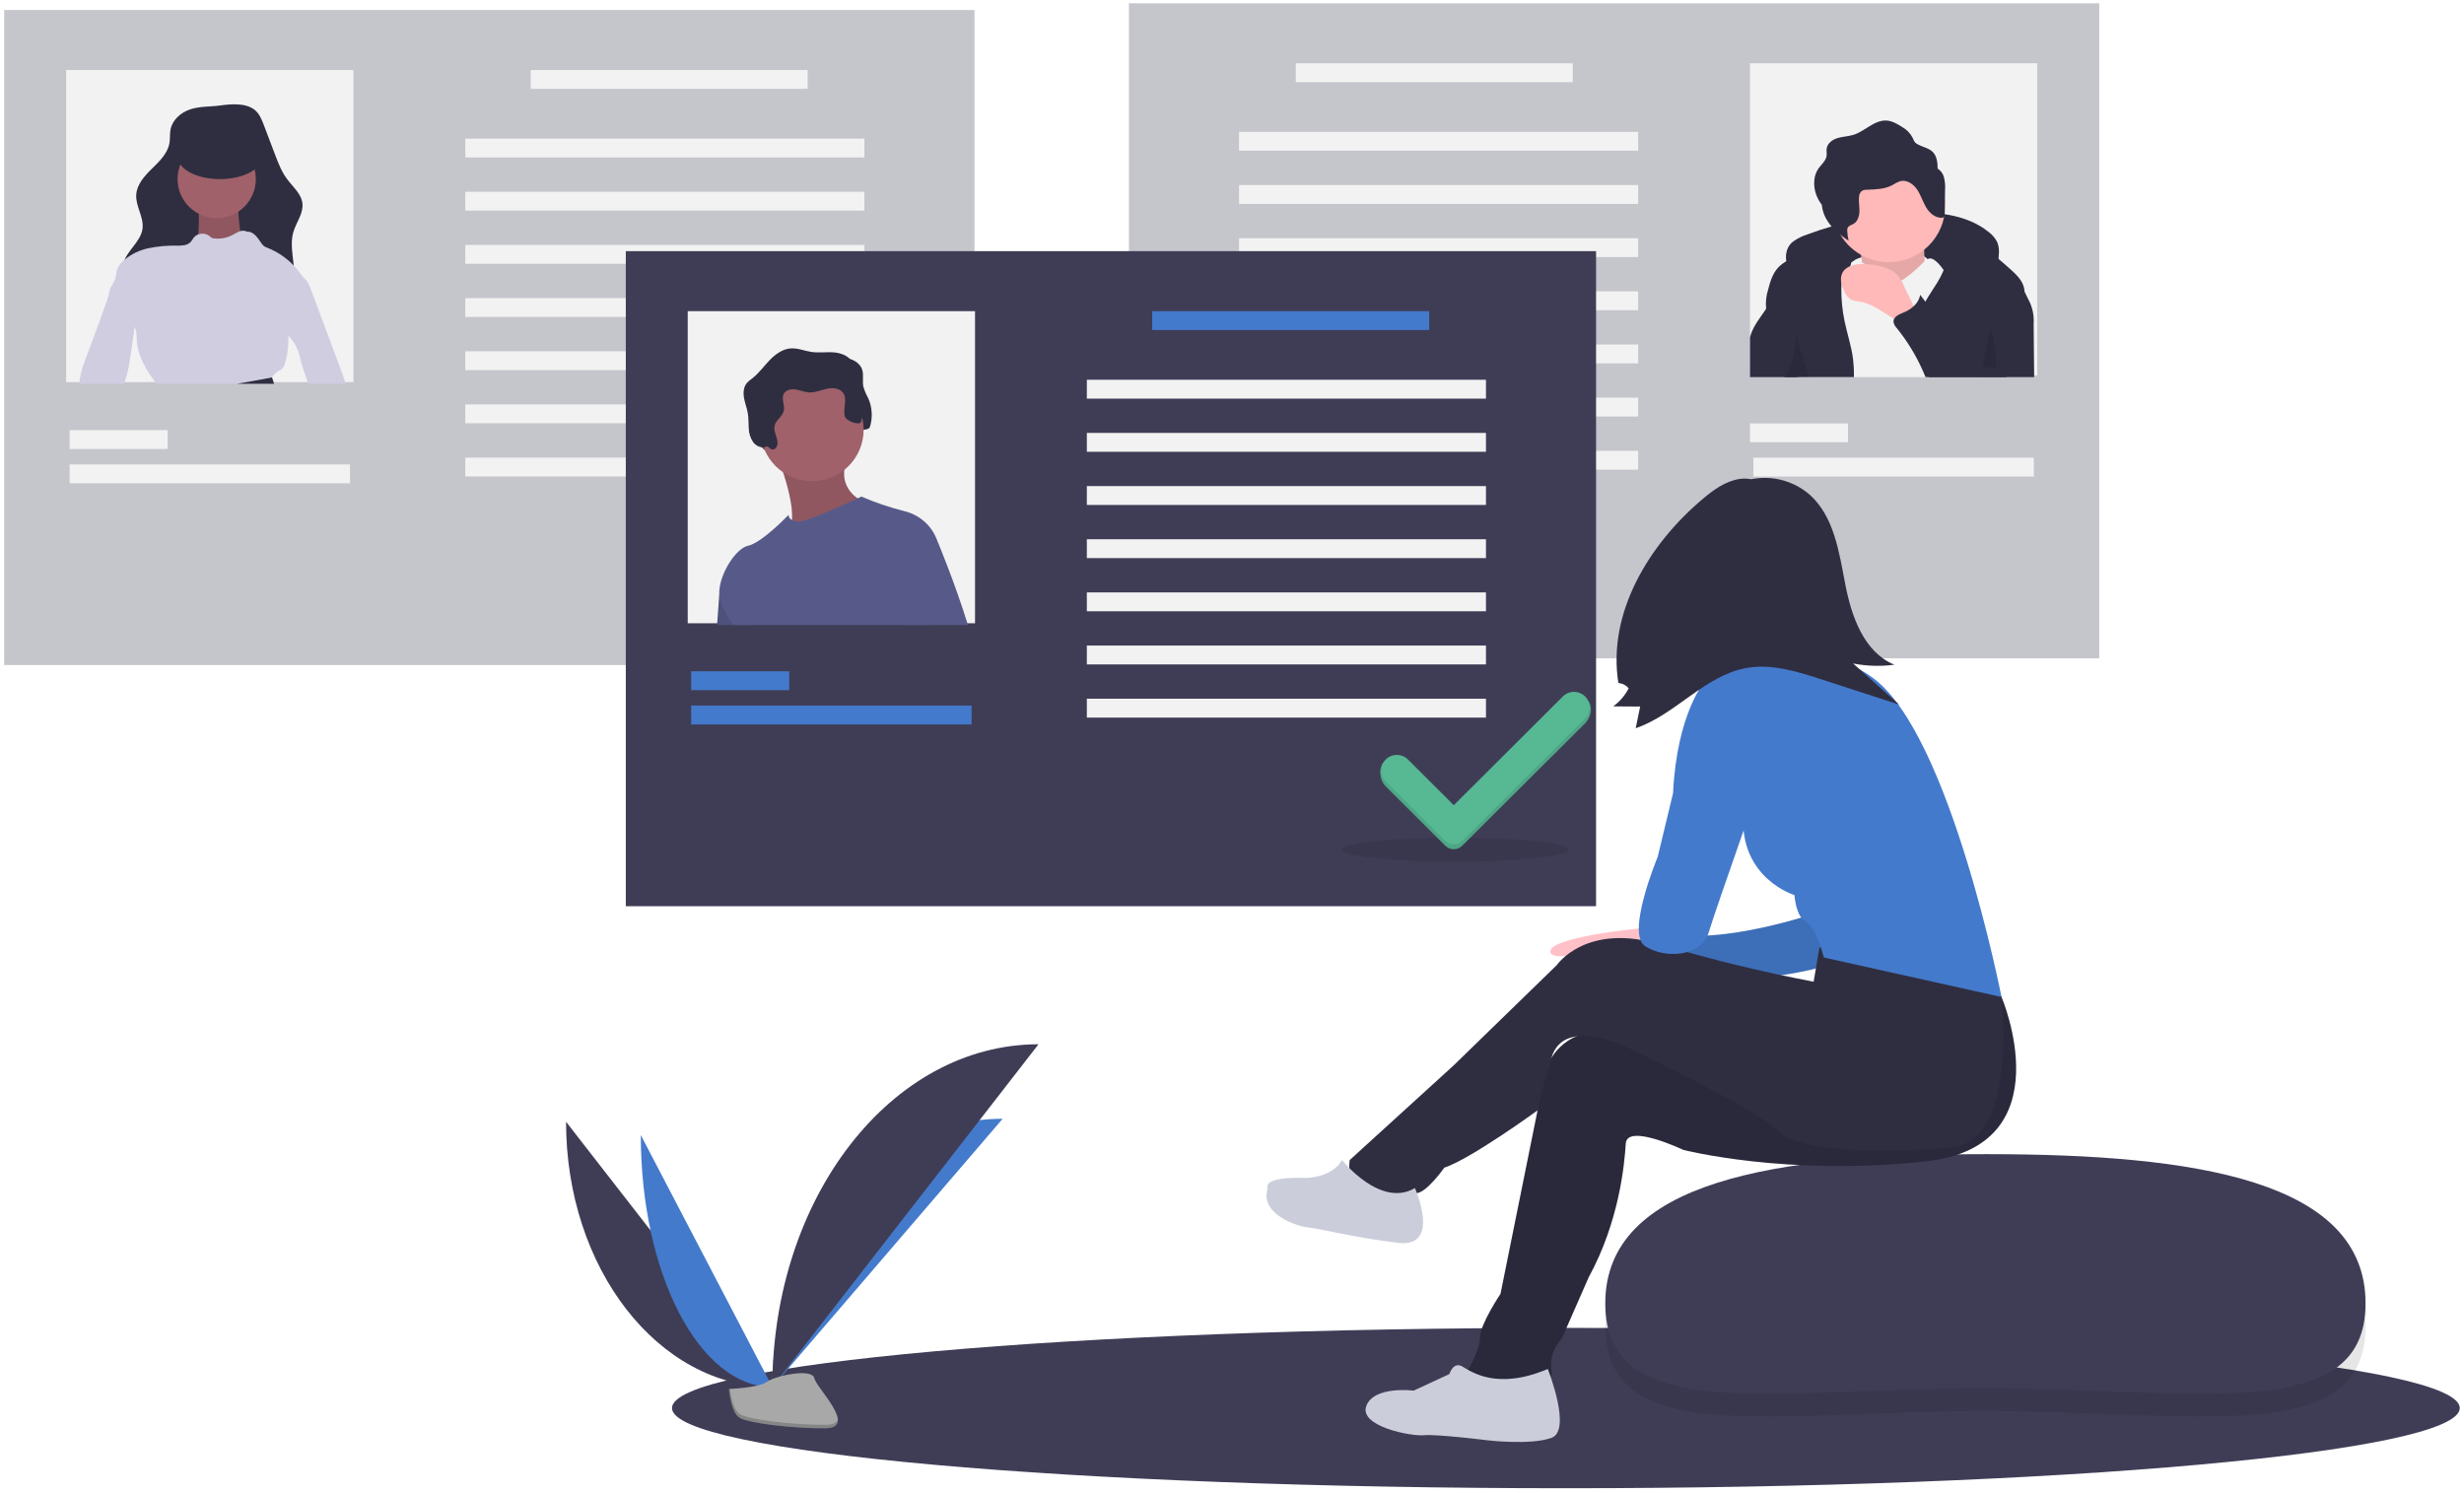 <svg width="292" height="177" viewBox="0 0 292 177" fill="none" xmlns="http://www.w3.org/2000/svg">
<g clip-path="url(#clip0)">
<path d="M185.566 176.387C244.072 176.387 291.5 172.132 291.5 166.885C291.5 161.637 244.072 157.383 185.566 157.383C127.061 157.383 79.633 161.637 79.633 166.885C79.633 172.132 127.061 176.387 185.566 176.387Z" fill="#3F3D56"/>
<path opacity="0.3" d="M133.787 78.025L248.771 78.025V0.387L133.787 0.387V78.025Z" fill="#3F3D56"/>
<path d="M241.431 7.5H207.385V44.49H241.431V7.5Z" fill="#F2F2F2"/>
<path d="M153.563 9.736L186.386 9.736V7.5L153.563 7.5V9.736Z" fill="#F2F2F2"/>
<path d="M207.385 52.416H219.005V50.181H207.385V52.416Z" fill="#F2F2F2"/>
<path d="M207.792 56.481L241.023 56.481V54.245L207.792 54.245V56.481Z" fill="#F2F2F2"/>
<path d="M146.835 17.865L194.133 17.865V15.63L146.835 15.63V17.865Z" fill="#F2F2F2"/>
<path d="M146.835 24.166L194.133 24.166V21.93L146.835 21.93V24.166Z" fill="#F2F2F2"/>
<path d="M146.835 30.466L194.133 30.466V28.231L146.835 28.231V30.466Z" fill="#F2F2F2"/>
<path d="M146.835 36.767L194.133 36.767V34.531L146.835 34.531V36.767Z" fill="#F2F2F2"/>
<path d="M146.835 43.067L194.133 43.067V40.831L146.835 40.831V43.067Z" fill="#F2F2F2"/>
<path d="M146.835 49.368L194.133 49.368V47.132L146.835 47.132V49.368Z" fill="#F2F2F2"/>
<path d="M146.835 55.669L194.133 55.669V53.433L146.835 53.433V55.669Z" fill="#F2F2F2"/>
<path d="M212.498 28.622C213.001 28.264 213.557 27.986 214.146 27.797C217.879 26.413 221.79 25.564 225.762 25.277C229.216 25.033 232.959 25.323 235.657 27.487C236.077 27.794 236.42 28.192 236.661 28.652C237 29.383 236.897 30.231 236.787 31.028C236.763 31.338 236.685 31.64 236.556 31.923C236.193 32.612 235.3 32.853 234.523 32.771C233.747 32.688 233.018 32.361 232.253 32.209C231.779 32.127 231.3 32.078 230.819 32.063L226.016 31.804C223.03 31.643 220.004 31.484 217.075 32.085C216.173 32.247 215.302 32.546 214.492 32.973C213.823 33.347 213.372 33.885 212.751 33.193C211.66 31.978 211.057 29.744 212.498 28.622Z" fill="#2F2E41"/>
<path d="M219.94 30.739C219.94 30.739 226.399 27.852 228.849 31.183C231.3 34.514 227.513 33.182 227.513 33.182L223.281 34.514L218.603 33.626L219.94 30.739Z" fill="#F2F2F2"/>
<path d="M220.274 28.629C220.274 28.629 221.165 32.848 220.496 33.959C219.828 35.069 224.283 36.623 224.283 36.623L228.515 34.847C228.515 34.847 227.401 27.963 228.515 26.631L220.274 28.629Z" fill="#FFB9B9"/>
<path opacity="0.1" d="M220.274 28.629C220.274 28.629 221.165 32.848 220.496 33.959C219.828 35.069 224.283 36.623 224.283 36.623L228.515 34.847C228.515 34.847 227.401 27.963 228.515 26.631L220.274 28.629Z" fill="black"/>
<path d="M230.52 24.411C230.518 26.177 229.814 27.87 228.561 29.119C227.308 30.368 225.609 31.071 223.837 31.072C223.439 31.073 223.042 31.037 222.65 30.966C221.4 30.741 220.239 30.165 219.306 29.305C218.372 28.446 217.703 27.339 217.378 26.114C217.053 24.89 217.085 23.598 217.47 22.391C217.856 21.183 218.578 20.111 219.553 19.299C220.529 18.486 221.716 17.968 222.976 17.805C224.236 17.641 225.517 17.84 226.668 18.376C227.819 18.913 228.793 19.765 229.475 20.834C230.157 21.903 230.52 23.144 230.52 24.411Z" fill="#FFB9B9"/>
<path d="M234.555 44.693H213.244L213.727 42.602L215.819 33.515L218.237 31.887L218.239 31.885L219.374 31.119L219.939 30.739C219.939 30.739 220.273 30.891 220.659 31.098C220.771 31.161 220.885 31.226 220.999 31.296C221.001 31.294 221.001 31.296 221.001 31.296C221.186 31.403 221.362 31.524 221.527 31.659C221.558 31.688 221.584 31.712 221.611 31.739C222.035 32.161 223.272 34.405 225.319 33.257C225.423 33.2 225.523 33.138 225.619 33.07C226.152 32.702 226.661 32.299 227.142 31.865C227.572 31.472 227.851 31.169 228.08 30.96C228.182 30.858 228.299 30.772 228.426 30.704C228.522 30.654 228.629 30.628 228.738 30.629C229.407 30.629 230.298 31.96 230.298 31.96L230.324 32.037L230.326 32.044L233.138 40.458L234.555 44.693Z" fill="#F2F2F2"/>
<path d="M213.244 44.693H219.702C219.717 43.949 219.678 43.205 219.586 42.466C219.388 40.98 218.903 39.549 218.597 38.082C218.328 36.796 218.198 35.485 218.208 34.171C218.21 33.99 218.214 33.808 218.23 33.625C218.246 33.206 218.368 32.798 218.583 32.438C218.736 32.204 218.946 32.005 219.109 31.781C219.166 31.708 219.216 31.63 219.258 31.548V31.546C219.278 31.505 219.297 31.464 219.313 31.422C219.349 31.324 219.37 31.222 219.374 31.119C219.411 30.448 218.801 29.802 218.143 29.525C217.219 29.179 216.207 29.139 215.258 29.41C214.317 29.681 213.408 30.051 212.547 30.515C212.255 30.657 211.966 30.804 211.686 30.966C211.353 31.155 211.046 31.387 210.775 31.657C210.082 32.371 209.778 33.365 209.533 34.326C209.3 35.061 209.22 35.835 209.299 36.602C209.301 36.627 209.307 36.653 209.311 36.677C209.554 37.944 210.589 38.895 211.142 40.061C211.782 41.415 211.739 42.992 211.484 44.468C211.472 44.543 211.458 44.618 211.444 44.693H213.244V44.693Z" fill="#2F2E41"/>
<path d="M239.535 36.562C238.724 39.219 238.136 41.939 237.776 44.693H228.569C228.328 44.039 228.088 43.384 227.849 42.728C227.658 42.233 227.494 41.728 227.358 41.216C227.212 40.62 227.143 40.008 227.152 39.395C227.152 39.248 227.158 39.1 227.17 38.954C227.171 38.953 227.172 38.951 227.172 38.95C227.172 38.948 227.171 38.947 227.17 38.946C227.226 38.172 227.406 37.413 227.702 36.696C227.838 36.37 227.995 36.053 228.171 35.747C228.599 34.974 229.117 34.247 229.578 33.491C229.865 33.029 230.115 32.545 230.326 32.044C230.326 32.042 230.326 32.041 230.327 32.04C230.327 32.039 230.327 32.038 230.328 32.038C230.603 31.398 230.747 30.711 230.75 30.015C230.736 29.119 229.215 27.556 230.868 27.706C233.125 27.91 235.064 29.204 236.832 30.68C237.303 31.074 237.763 31.483 238.214 31.885C238.911 32.511 239.647 33.194 239.857 34.106C239.891 34.252 239.911 34.4 239.916 34.55C239.904 35.237 239.775 35.917 239.535 36.562Z" fill="#2F2E41"/>
<path d="M225.735 34.111C225.503 33.486 225.148 32.915 224.69 32.43C224.228 32.041 223.681 31.765 223.093 31.624C222.331 31.407 221.543 31.294 220.751 31.289C219.808 31.283 218.714 31.536 218.313 32.387C217.995 33.063 218.242 33.864 218.562 34.539C218.699 34.889 218.927 35.196 219.222 35.428C219.629 35.702 220.155 35.693 220.637 35.785C221.385 35.974 222.093 36.294 222.729 36.73L224.381 37.726L227.219 39.436C227.144 39.391 227.171 37.451 227.084 37.133C226.803 36.108 226.171 35.081 225.735 34.111Z" fill="#FFB9B9"/>
<path d="M230.352 20.939C230.233 20.541 229.971 20.2 229.616 19.982C229.634 19.555 229.582 19.128 229.461 18.718C229.056 17.526 228.097 17.594 227.193 17.067C226.8 16.838 226.825 16.636 226.62 16.26C226.353 15.768 225.952 15.36 225.463 15.083C224.883 14.714 224.27 14.335 223.584 14.288C222.141 14.19 221.035 15.543 219.656 15.977C219.048 16.169 218.395 16.176 217.784 16.357C217.173 16.538 216.564 16.97 216.473 17.599C216.431 17.889 216.505 18.187 216.462 18.477C216.377 19.054 215.87 19.458 215.53 19.933C214.778 20.982 214.864 22.465 215.465 23.606C215.592 23.842 215.737 24.068 215.899 24.282C215.949 24.822 216.104 25.346 216.356 25.827C216.957 26.968 217.991 27.821 219.072 28.53C218.983 28.152 218.93 27.766 218.912 27.377C218.896 27.248 218.913 27.117 218.961 26.995C219.081 26.745 219.399 26.678 219.641 26.541C220.143 26.256 220.34 25.627 220.355 25.051C220.369 24.476 220.247 23.899 220.307 23.327C220.31 23.195 220.34 23.066 220.396 22.946C220.451 22.827 220.531 22.72 220.631 22.634C220.816 22.528 221.028 22.478 221.241 22.489C222.27 22.447 223.345 22.428 224.252 21.943C224.545 21.749 224.859 21.591 225.189 21.471C225.96 21.27 226.748 21.809 227.193 22.468C227.637 23.128 227.859 23.912 228.269 24.594C228.679 25.275 229.387 25.882 230.18 25.802C230.224 25.802 230.269 25.792 230.309 25.774C230.35 25.756 230.387 25.73 230.417 25.697C230.451 25.635 230.466 25.565 230.46 25.496L230.504 22.475C230.541 21.958 230.49 21.439 230.352 20.939Z" fill="#2F2E41"/>
<path d="M212.728 41.114C212.873 42.303 212.96 43.496 212.991 44.693H207.385V39.996C207.413 39.882 207.444 39.771 207.48 39.659C207.831 38.582 208.567 37.679 209.205 36.742C209.236 36.696 209.268 36.649 209.299 36.602C209.57 36.207 209.804 35.787 209.996 35.348C210.088 35.133 210.235 34.09 210.39 34.001C211.054 33.617 211.594 35.259 211.686 35.625C212.012 36.927 212.296 38.242 212.51 39.569C212.593 40.084 212.666 40.599 212.728 41.114Z" fill="#2F2E41"/>
<path d="M241.06 44.693H228.19C228.08 44.435 227.972 44.177 227.857 43.921C227.055 42.111 226.017 40.415 224.771 38.875C224.565 38.671 224.431 38.406 224.39 38.12C224.385 38.002 224.414 37.884 224.473 37.781C224.669 37.417 225.187 37.204 225.607 37.031C226.041 36.857 226.44 36.606 226.785 36.291C227.09 36.017 227.324 35.674 227.466 35.289C227.504 35.177 227.532 35.061 227.552 34.944C227.611 35.021 227.672 35.1 227.731 35.178C227.876 35.369 228.023 35.558 228.171 35.747C229.598 37.574 231.166 39.374 233.138 40.458C233.653 40.744 234.197 40.975 234.761 41.147C234.814 41.17 234.873 41.183 234.932 41.183C234.991 41.183 235.049 41.17 235.103 41.147C235.186 41.079 235.24 40.981 235.252 40.874C235.427 40.143 235.488 39.389 235.617 38.647C235.853 37.297 236.306 35.995 236.96 34.789C237.325 34.113 238.512 31.639 239.264 33.198C239.48 33.647 239.698 34.098 239.916 34.55C240.053 34.836 240.192 35.121 240.33 35.407C240.842 36.316 241.075 37.355 241.001 38.395C241.021 40.496 241.041 42.596 241.06 44.693Z" fill="#2F2E41"/>
<path opacity="0.1" d="M213.244 44.693H214.359L213.727 42.602L212.816 39.588C212.826 40.098 212.797 40.608 212.728 41.114C212.59 42.16 212.291 43.177 211.839 44.13C211.751 44.315 211.658 44.502 211.582 44.693H213.244Z" fill="black"/>
<path opacity="0.1" d="M235.959 38.266C235.802 38.687 235.945 39.153 236.066 39.585C236.417 40.84 236.58 42.14 236.552 43.442C236.557 43.465 236.556 43.489 236.55 43.511C236.543 43.533 236.531 43.554 236.515 43.571C236.499 43.587 236.478 43.6 236.456 43.607C236.434 43.614 236.41 43.615 236.387 43.61C235.873 43.642 235.284 43.645 234.936 43.267L235.959 38.266Z" fill="black"/>
<path opacity="0.3" d="M115.483 1.186H0.5V78.824H115.483V1.186Z" fill="#3F3D56"/>
<path d="M41.886 8.299H7.839V45.289H41.886V8.299Z" fill="#F2F2F2"/>
<path d="M95.708 8.299H62.885V10.535H95.708V8.299Z" fill="#F2F2F2"/>
<path d="M19.868 50.98H8.247V53.216H19.868V50.98Z" fill="#F2F2F2"/>
<path d="M41.478 55.044H8.247V57.28H41.478V55.044Z" fill="#F2F2F2"/>
<path d="M102.436 16.429H55.138V18.664H102.436V16.429Z" fill="#F2F2F2"/>
<path d="M102.436 22.73H55.138V24.965H102.436V22.73Z" fill="#F2F2F2"/>
<path d="M102.436 29.03H55.138V31.265H102.436V29.03Z" fill="#F2F2F2"/>
<path d="M102.436 35.33H55.138V37.566H102.436V35.33Z" fill="#F2F2F2"/>
<path d="M102.436 41.63H55.138V43.866H102.436V41.63Z" fill="#F2F2F2"/>
<path d="M102.436 47.931H55.138V50.167H102.436V47.931Z" fill="#F2F2F2"/>
<path d="M102.436 54.232H55.138V56.468H102.436V54.232Z" fill="#F2F2F2"/>
<path d="M40.96 45.492H36.534C36.194 44.58 35.892 43.656 35.627 42.72C35.453 41.62 34.95 40.598 34.184 39.787C33.95 39.527 33.742 39.246 33.562 38.946C33.182 38.208 33.045 37.37 33.17 36.55C33.196 36.322 33.234 36.095 33.285 35.871C33.478 35.003 33.803 34.17 34.074 33.324C34.131 33.153 34.236 33 34.375 32.885C34.515 32.77 34.685 32.696 34.865 32.672C35.156 32.623 35.456 32.658 35.729 32.772C35.789 32.796 35.847 32.826 35.902 32.861C36.386 33.151 36.636 33.745 36.838 34.288C37.762 36.759 38.684 39.23 39.607 41.702C39.786 42.181 39.965 42.663 40.145 43.145C40.41 43.852 40.673 44.559 40.897 45.281C40.92 45.352 40.94 45.421 40.96 45.492Z" fill="#D0CDE1"/>
<path d="M22.535 12.963C21.434 13.334 20.437 14.2 20.212 15.336C20.107 15.863 20.172 16.41 20.084 16.94C19.88 18.168 18.913 19.106 18.021 19.977C17.129 20.848 16.208 21.861 16.143 23.104C16.071 24.465 17.062 25.741 16.89 27.093C16.691 28.664 15.027 29.682 14.615 31.212C14.34 32.233 14.677 33.334 15.231 34.235C16.287 35.954 18.091 37.121 20.013 37.746C21.934 38.371 23.981 38.503 26.002 38.524C28.463 38.55 31.135 38.339 32.985 36.72C34.041 35.787 34.704 34.49 34.842 33.089C35.017 31.214 34.232 29.276 34.774 27.471C35.115 26.335 35.969 25.297 35.842 24.119C35.717 22.966 34.707 22.149 34.015 21.218C33.368 20.349 32.975 19.322 32.591 18.31L31.275 14.847C31.016 14.166 30.732 13.45 30.155 13.003C29.076 12.167 27.34 12.331 26.078 12.503C24.907 12.664 23.661 12.584 22.535 12.963Z" fill="#2F2E41"/>
<path d="M23.553 24.377C23.553 24.377 23.681 28.23 23.295 28.615C22.909 29 24.841 31.569 24.841 31.569L28.319 31.44L30.122 30.027L28.576 27.973C28.576 27.973 27.932 24.634 28.448 23.863C28.963 23.093 23.553 24.377 23.553 24.377Z" fill="#A0616A"/>
<path opacity="0.1" d="M23.553 24.377C23.553 24.377 23.681 28.23 23.295 28.615C22.909 29 24.841 31.569 24.841 31.569L28.319 31.44L30.122 30.027L28.576 27.973C28.576 27.973 27.932 24.634 28.448 23.863C28.963 23.093 23.553 24.377 23.553 24.377Z" fill="black"/>
<path d="M25.678 25.854C28.239 25.854 30.316 23.784 30.316 21.23C30.316 18.677 28.239 16.607 25.678 16.607C23.117 16.607 21.041 18.677 21.041 21.23C21.041 23.784 23.117 25.854 25.678 25.854Z" fill="#A0616A"/>
<path d="M28.055 45.492H31.814C31.955 45.238 32.088 44.974 32.24 44.734V44.732C32.408 44.442 32.643 44.197 32.925 44.017C33.105 43.935 33.276 43.833 33.433 43.714C33.584 43.551 33.691 43.352 33.743 43.137C34.002 42.33 34.145 41.492 34.167 40.645C34.173 40.361 34.167 40.072 34.183 39.787C34.191 39.565 34.22 39.344 34.269 39.127C34.398 38.685 34.585 38.263 34.826 37.871C35.335 36.946 35.846 36.021 36.359 35.097C36.451 34.836 36.486 34.559 36.463 34.284C36.452 33.912 36.337 33.551 36.132 33.241C36.061 33.113 35.984 32.985 35.902 32.861C35.587 32.361 35.221 31.895 34.809 31.471C33.935 30.557 32.874 29.841 31.698 29.371C31.551 29.322 31.41 29.253 31.28 29.168C31.127 29.039 30.997 28.884 30.897 28.711C30.489 28.099 29.992 27.41 29.256 27.449C29.136 27.389 29.006 27.353 28.872 27.344C28.738 27.335 28.604 27.353 28.477 27.396C28.438 27.406 28.4 27.418 28.363 27.432C28.082 27.556 27.808 27.698 27.545 27.857C26.868 28.208 26.101 28.346 25.343 28.256C25.255 28.249 25.168 28.227 25.087 28.191C25.001 28.136 24.921 28.072 24.85 27.999C24.664 27.848 24.441 27.748 24.203 27.71C23.966 27.672 23.723 27.698 23.498 27.784C23.288 27.859 23.102 27.989 22.96 28.162C22.826 28.331 22.732 28.534 22.583 28.692C22.198 29.103 21.562 29.119 20.999 29.117C19.83 29.085 18.662 29.192 17.519 29.436C16.515 29.658 15.577 30.111 14.779 30.757L14.777 30.759C14.667 30.853 14.565 30.948 14.463 31.05C14.231 31.268 14.046 31.531 13.921 31.822C13.766 32.221 13.786 32.67 13.645 33.074C13.491 33.528 13.146 33.898 13.007 34.353C12.901 34.698 12.916 35.08 12.74 35.393C12.748 35.399 12.755 35.406 12.763 35.412C13.505 36.062 14.139 36.916 14.883 37.56C15.315 37.888 15.68 38.295 15.959 38.759C16.013 38.863 16.057 38.972 16.092 39.084C16.176 39.473 16.212 39.87 16.202 40.267C16.296 42.167 17.329 43.891 18.485 45.403C18.508 45.433 18.53 45.464 18.555 45.492L28.055 45.492Z" fill="#D0CDE1"/>
<path d="M15.959 38.759C15.784 39.972 15.607 41.185 15.429 42.397C15.348 43.046 15.227 43.69 15.066 44.324C14.96 44.716 14.824 45.1 14.728 45.492H9.419C9.422 45.273 9.439 45.053 9.47 44.836C9.607 44.055 9.829 43.291 10.133 42.558C10.751 40.895 11.367 39.231 11.984 37.566C12.247 36.857 12.473 36.115 12.763 35.412C12.814 35.282 12.869 35.151 12.928 35.026C13.236 34.351 14.09 34.627 14.722 34.729C14.895 34.75 15.065 34.798 15.223 34.871C15.415 34.977 15.578 35.129 15.694 35.314C16.294 36.198 16.163 37.367 16.008 38.424C15.992 38.535 15.976 38.647 15.959 38.759Z" fill="#D0CDE1"/>
<path d="M32.241 44.734C32.249 44.763 32.337 45.066 32.481 45.493H28.055C30.249 45.117 32.241 44.732 32.241 44.732V44.734Z" fill="#2F2E41"/>
<path d="M26.065 21.23C28.839 21.23 31.089 20.023 31.089 18.534C31.089 17.044 28.839 15.837 26.065 15.837C23.29 15.837 21.041 17.044 21.041 18.534C21.041 20.023 23.29 21.23 26.065 21.23Z" fill="#2F2E41"/>
<path d="M189.144 29.767H74.161V107.405H189.144V29.767Z" fill="#3F3D56"/>
<path opacity="0.1" d="M172.426 102.121C179.857 102.121 185.882 101.484 185.882 100.698C185.882 99.912 179.857 99.275 172.426 99.275C164.995 99.275 158.971 99.912 158.971 100.698C158.971 101.484 164.995 102.121 172.426 102.121Z" fill="black"/>
<path d="M115.546 36.88H81.5V73.87H115.546V36.88Z" fill="#F2F2F2"/>
<path d="M92.463 53.864C92.574 53.897 92.693 53.892 92.799 53.847C92.906 53.803 92.995 53.724 93.049 53.622C93.52 52.883 92.653 51.929 92.841 51.073C92.991 50.388 93.773 49.981 93.932 49.297C94.088 48.633 93.609 47.884 93.933 47.283C94.186 46.813 94.819 46.689 95.348 46.771C95.878 46.854 96.38 47.086 96.915 47.118C97.628 47.161 98.308 46.849 99.005 46.694C99.702 46.539 100.552 46.599 100.962 47.182C101.488 47.931 100.954 48.973 101.138 49.868C101.283 50.58 101.88 51.169 101.893 51.894C101.898 52.152 101.218 51.945 101.254 52.2C101.29 52.456 100.968 52.231 101.225 52.2C101.33 52.175 101.424 52.116 101.494 52.034C101.563 51.952 101.605 51.849 101.612 51.742C101.643 51.529 102.044 51.458 102.039 51.243C102.028 50.739 102.942 51.079 103.092 50.598C103.438 49.477 103.367 48.269 102.892 47.196C102.648 46.757 102.452 46.293 102.31 45.812C102.175 45.144 102.387 44.428 102.165 43.783C101.867 42.915 100.88 42.472 99.964 42.382C99.048 42.292 98.117 42.453 97.206 42.321C96.389 42.202 95.599 41.849 94.776 41.901C93.788 41.962 92.929 42.596 92.244 43.309C91.56 44.021 90.979 44.84 90.201 45.45C89.963 45.614 89.743 45.802 89.546 46.013C89.15 46.494 89.11 47.179 89.22 47.792C89.33 48.405 89.57 48.989 89.671 49.603C89.766 50.18 89.737 50.77 89.778 51.353C89.787 51.942 89.966 52.516 90.293 53.006C90.434 53.197 90.617 53.353 90.828 53.463C91.039 53.573 91.272 53.633 91.51 53.64C91.675 53.644 91.814 53.496 91.98 53.534C92.188 53.583 92.279 53.779 92.463 53.864Z" fill="#2F2E41"/>
<path d="M84.976 74.074C85.125 72.039 85.237 70.519 85.237 70.519L86.199 67.991L89.288 74.074L84.976 74.074Z" fill="#575A89"/>
<path opacity="0.1" d="M84.976 74.074C85.125 72.039 85.237 70.519 85.237 70.519L86.199 67.991L89.288 74.074L84.976 74.074Z" fill="black"/>
<path d="M92.133 54.071C92.133 54.071 95.014 61.379 93.355 62.771C91.697 64.163 102.606 60.422 102.606 60.422L102.345 59.465C102.345 59.465 98.766 58.073 100.512 54.071C102.257 50.069 92.133 54.071 92.133 54.071Z" fill="#A0616A"/>
<path opacity="0.1" d="M92.133 54.071C92.133 54.071 95.014 61.379 93.355 62.771C91.697 64.163 102.606 60.422 102.606 60.422L102.345 59.465C102.345 59.465 98.766 58.073 100.512 54.071C102.257 50.069 92.133 54.071 92.133 54.071Z" fill="black"/>
<path d="M96.235 57.029C99.609 57.029 102.344 54.302 102.344 50.938C102.344 47.575 99.609 44.848 96.235 44.848C92.861 44.848 90.126 47.575 90.126 50.938C90.126 54.302 92.861 57.029 96.235 57.029Z" fill="#A0616A"/>
<path d="M111.071 64.076C111.071 64.076 111.047 64.559 111.004 65.405C110.916 67.126 110.759 70.352 110.602 74.073H86.921C86.302 73.247 85.795 72.343 85.414 71.384C85.311 71.106 85.251 70.814 85.237 70.519C85.106 68.212 87.18 64.992 88.643 64.686C90.301 64.336 93.442 61.031 93.442 61.031C93.452 61.157 93.494 61.278 93.564 61.383C93.634 61.489 93.73 61.574 93.842 61.633V61.635C94.095 61.765 94.379 61.827 94.664 61.814C95.687 61.814 100.188 59.743 101.634 59.066C101.917 58.934 102.082 58.855 102.082 58.855C103.749 59.572 105.472 60.154 107.232 60.596C108.111 60.815 108.921 61.247 109.591 61.854C110.261 62.461 110.77 63.225 111.071 64.076Z" fill="#575A89"/>
<path d="M91.416 53.254C91.526 53.288 91.645 53.282 91.752 53.238C91.859 53.194 91.947 53.114 92.002 53.013C92.473 52.273 91.606 51.32 91.793 50.464C91.944 49.778 92.725 49.371 92.885 48.688C93.04 48.024 92.562 47.275 92.885 46.674C93.139 46.203 93.771 46.079 94.301 46.162C94.831 46.244 95.333 46.476 95.868 46.509C96.581 46.552 97.26 46.239 97.957 46.084C98.654 45.929 99.504 45.99 99.915 46.573C100.441 47.321 99.907 48.364 100.09 49.259C100.236 49.97 101.894 50.47 102.045 49.989C102.391 48.867 102.32 47.66 101.845 46.587C101.6 46.148 101.405 45.684 101.262 45.203C101.128 44.535 101.339 43.818 101.118 43.174C100.82 42.306 99.833 41.863 98.916 41.773C98 41.683 97.069 41.844 96.158 41.711C95.342 41.593 94.552 41.24 93.729 41.291C92.741 41.352 91.882 41.987 91.197 42.699C90.512 43.412 89.931 44.231 89.154 44.841C88.916 45.005 88.696 45.193 88.499 45.403C88.103 45.885 88.062 46.57 88.173 47.183C88.283 47.795 88.523 48.38 88.624 48.994C88.719 49.571 88.69 50.161 88.731 50.744C88.74 51.333 88.919 51.906 89.246 52.396C89.387 52.587 89.57 52.744 89.781 52.854C89.992 52.964 90.225 53.024 90.463 53.03C90.627 53.034 90.767 52.886 90.933 52.925C91.141 52.973 91.231 53.17 91.416 53.254Z" fill="#2F2E41"/>
<path opacity="0.1" d="M114.099 74.074H107.188C106.662 70.228 106.227 66.208 106.227 66.208L107.624 65.598L110.462 64.076C110.462 64.076 110.67 64.568 111.004 65.405C111.718 67.196 113.012 70.566 114.099 74.074Z" fill="black"/>
<path d="M114.708 74.073H106.908C105.752 69.866 104.613 65.293 104.613 65.293L107.581 63.119L111.071 64.076C111.071 64.076 113.114 68.923 114.708 74.073Z" fill="#575A89"/>
<path d="M169.368 36.88H136.545V39.116H169.368V36.88Z" fill="#447ACC"/>
<path d="M93.528 79.561H81.908V81.797H93.528V79.561Z" fill="#447ACC"/>
<path d="M115.139 83.626H81.908V85.862H115.139V83.626Z" fill="#447ACC"/>
<path d="M176.096 45.01H128.798V47.245H176.096V45.01Z" fill="#F2F2F2"/>
<path d="M176.096 51.31H128.798V53.546H176.096V51.31Z" fill="#F2F2F2"/>
<path d="M176.096 57.611H128.798V59.847H176.096V57.611Z" fill="#F2F2F2"/>
<path d="M176.096 63.912H128.798V66.147H176.096V63.912Z" fill="#F2F2F2"/>
<path d="M176.096 70.212H128.798V72.448H176.096V70.212Z" fill="#F2F2F2"/>
<path d="M176.096 76.512H128.798V78.748H176.096V76.512Z" fill="#F2F2F2"/>
<path d="M176.096 82.813H128.798V85.049H176.096V82.813Z" fill="#F2F2F2"/>
<path d="M185.213 83.115L172.283 96.004L166.849 90.587C166.676 90.415 166.472 90.278 166.246 90.185C166.021 90.092 165.779 90.044 165.535 90.044C165.291 90.044 165.05 90.092 164.824 90.185C164.599 90.278 164.394 90.415 164.222 90.587L164.027 90.296C163.301 91.019 163.496 92.483 164.222 93.206L171.273 100.235C171.538 100.5 171.899 100.649 172.275 100.649C172.65 100.649 173.011 100.5 173.277 100.236L187.838 85.734C188.564 85.011 188.828 83.685 188.102 82.962C187.377 82.239 185.938 82.392 185.213 83.115Z" fill="#57B894"/>
<path opacity="0.1" d="M185.213 83.115L172.283 96.004L166.849 90.587C166.676 90.415 166.472 90.278 166.246 90.185C166.021 90.092 165.779 90.044 165.535 90.044C165.291 90.044 165.05 90.092 164.824 90.185C164.599 90.278 164.394 90.415 164.222 90.587L164.027 90.296C163.301 91.019 163.496 92.483 164.222 93.206L171.273 100.235C171.538 100.5 171.899 100.649 172.275 100.649C172.65 100.649 173.011 100.5 173.277 100.236L187.838 85.734C188.564 85.011 188.828 83.685 188.102 82.962C187.377 82.239 185.938 82.392 185.213 83.115Z" fill="black"/>
<path d="M185.213 82.543L172.283 95.433L166.849 90.015C166.676 89.843 166.472 89.707 166.246 89.614C166.021 89.521 165.779 89.473 165.535 89.473C165.291 89.473 165.05 89.521 164.824 89.614C164.599 89.707 164.394 89.843 164.222 90.015C164.049 90.187 163.912 90.391 163.819 90.616C163.726 90.841 163.678 91.082 163.678 91.325C163.678 91.568 163.726 91.809 163.819 92.033C163.912 92.258 164.049 92.462 164.222 92.634L171.273 99.663C171.538 99.928 171.899 100.077 172.275 100.077C172.65 100.077 173.011 99.929 173.277 99.664L187.838 85.162C188.011 84.99 188.148 84.786 188.241 84.562C188.335 84.337 188.383 84.096 188.383 83.853C188.383 83.61 188.335 83.369 188.242 83.144C188.148 82.919 188.012 82.715 187.839 82.543C187.491 82.196 187.018 82.001 186.526 82.001C186.033 82.001 185.561 82.196 185.213 82.543Z" fill="#57B894"/>
<path opacity="0.1" d="M280.335 157.2C280.335 171.733 260.014 167.238 235.134 167.238C210.253 167.238 190.235 171.733 190.235 157.2C190.235 142.666 210.552 139.505 235.433 139.505C260.313 139.505 280.335 142.666 280.335 157.2Z" fill="black"/>
<path d="M280.335 154.485C280.335 169.018 260.014 164.523 235.134 164.523C210.253 164.523 190.235 169.018 190.235 154.485C190.235 139.951 210.552 136.791 235.433 136.791C260.313 136.791 280.335 139.951 280.335 154.485Z" fill="#3F3D56"/>
<path d="M195.389 108.955L194.468 110.02C194.468 110.02 183.273 111.068 183.727 112.88C184.181 114.692 197.207 110.464 197.207 110.464L195.389 108.955Z" fill="#FFC1C7"/>
<path d="M215.684 108.049C215.684 108.049 203.719 112.276 197.207 110.465L200.236 116.504C200.236 116.504 215.684 116.051 218.41 113.333C221.137 110.616 215.684 108.049 215.684 108.049Z" fill="#447ACC"/>
<path opacity="0.1" d="M215.684 108.049C215.684 108.049 203.719 112.276 197.207 110.465L200.236 116.504C200.236 116.504 215.684 116.051 218.41 113.333C221.137 110.616 215.684 108.049 215.684 108.049Z" fill="black"/>
<path d="M207.582 75.662C212.015 75.662 215.609 72.08 215.609 67.66C215.609 63.24 212.015 59.658 207.582 59.658C203.148 59.658 199.554 63.24 199.554 67.66C199.554 72.08 203.148 75.662 207.582 75.662Z" fill="#FFC1C7"/>
<path d="M214.426 75.172C214.702 75.698 215.053 76.182 215.466 76.609C216.566 77.802 217.878 78.781 219.335 79.496C214.779 80.419 210.178 81.101 205.549 81.54C206.038 79.824 205.395 77.989 204.53 76.428C203.666 74.867 202.564 73.411 202.023 71.712L207.448 71.857C208.433 71.883 209.42 71.913 210.405 71.865C211.14 71.829 212.366 71.389 213.052 71.551C214.504 71.893 213.792 73.889 214.426 75.172Z" fill="#FFC1C7"/>
<path d="M232.647 112.729L237.191 118.165C237.191 118.165 244.763 135.83 228.255 137.642C211.746 139.454 199.479 136.283 199.479 136.283C199.479 136.283 192.815 133.112 192.663 135.528C192.512 137.944 191.906 144.738 188.271 151.382L185.09 158.629C185.09 158.629 183.424 160.29 183.879 162.555C184.333 164.819 173.731 165.574 173.883 162.555C173.883 162.555 175.397 159.988 175.397 158.478C175.397 156.968 177.821 153.345 177.821 153.345L182.213 131.602C182.213 131.602 181.91 120.429 192.209 122.543C202.508 124.657 217.199 122.09 217.199 122.09L220.531 110.464L232.647 112.729Z" fill="#2F2E41"/>
<path opacity="0.1" d="M232.647 112.729L237.191 118.165C237.191 118.165 244.763 135.83 228.255 137.642C211.746 139.454 199.479 136.283 199.479 136.283C199.479 136.283 192.815 133.112 192.663 135.528C192.512 137.944 191.906 144.738 188.271 151.382L185.09 158.629C185.09 158.629 183.424 160.29 183.879 162.555C184.333 164.819 173.731 165.574 173.883 162.555C173.883 162.555 175.397 159.988 175.397 158.478C175.397 156.968 177.821 153.345 177.821 153.345L182.213 131.602C182.213 131.602 181.91 120.429 192.209 122.543C202.508 124.657 217.199 122.09 217.199 122.09L220.531 110.464L232.647 112.729Z" fill="black"/>
<path d="M215.609 112.332C215.609 112.332 229.467 107.143 237.191 118.165C237.191 118.165 239.16 135.226 231.284 135.981C223.408 136.736 213.109 136.585 210.686 134.018C208.263 131.452 192.966 124.204 192.966 124.204C192.966 124.204 185.351 120.332 183.858 125.363C182.364 130.395 182.213 131.603 182.213 131.603C182.213 131.603 174.337 137.34 171.157 138.397C171.157 138.397 169.036 141.417 167.825 141.417C166.613 141.417 159.192 143.078 159.949 137.491L172.217 126.318L184.485 114.39C184.485 114.39 187.968 109.257 196.904 111.974C202.834 113.734 208.85 115.195 214.927 116.353L215.609 112.332Z" fill="#2F2E41"/>
<path d="M183.424 162.253C183.424 162.253 186.302 169.5 183.879 170.406C181.455 171.312 176.306 170.708 176.306 170.708C176.306 170.708 170.248 169.953 168.733 170.104C167.219 170.255 161.009 169.047 161.918 166.631C162.826 164.216 167.522 164.819 167.522 164.819L171.762 162.857C171.762 162.857 172.217 161.347 173.277 161.951C174.337 162.555 177.366 164.819 183.424 162.253Z" fill="#CBCEDA"/>
<path d="M167.673 140.812C167.673 140.812 170.854 147.909 165.704 147.305C160.555 146.701 156.617 145.644 155.102 145.493C153.645 145.348 149.526 143.945 150.158 141.151C150.192 140.97 150.206 140.786 150.199 140.602C150.199 140.227 150.71 139.491 154.799 139.605C154.799 139.605 157.829 139.605 159.04 137.491C159.04 137.491 163.584 143.228 167.673 140.812Z" fill="#CBCEDA"/>
<path d="M202.053 80.418C202.053 80.418 212.958 73.624 222.045 80.418C231.133 87.213 237.191 118.165 237.191 118.165L216.139 113.484C216.139 113.484 215.23 109.861 214.018 109.257C212.807 108.653 212.655 106.086 212.655 106.086C212.655 106.086 206.142 104.123 206.597 96.574C207.051 89.024 202.053 80.418 202.053 80.418Z" fill="#447ACC"/>
<path d="M207.657 80.72H202.053C202.053 80.72 198.721 84.495 198.267 94.007L196.449 101.556C196.449 101.556 192.663 110.615 194.935 112.125C197.207 113.635 201.599 113.484 202.508 110.465C203.416 107.445 209.626 89.93 209.626 89.93L207.657 80.72Z" fill="#447ACC"/>
<path d="M206.051 57.245C207.44 56.678 208.961 56.505 210.443 56.747C211.924 56.989 213.31 57.637 214.444 58.617C217.353 61.205 217.94 65.427 218.675 69.243C219.411 73.06 220.89 77.31 224.498 78.782C222.872 78.998 221.221 78.951 219.61 78.64L225.063 83.511L215.877 80.527C212.994 79.59 209.966 78.641 206.981 79.171C202.035 80.047 198.592 84.682 193.842 86.31L194.37 83.742L191.183 83.718C191.947 83.155 192.571 82.425 193.009 81.585C192.859 81.403 192.674 81.253 192.464 81.144C192.255 81.035 192.025 80.969 191.79 80.949C190.461 72.689 195.382 64.523 201.795 59.126C203.056 58.064 204.452 57.045 206.081 56.779C207.71 56.514 209.611 57.24 210.178 58.785" fill="#2F2E41"/>
<path d="M67.08 132.953C67.08 150.332 78.016 164.395 91.532 164.395L67.08 132.953Z" fill="#3F3D56"/>
<path d="M91.532 164.395C91.532 146.821 103.736 132.6 118.819 132.6L91.532 164.395Z" fill="#447ACC"/>
<path d="M75.939 134.528C75.939 151.037 82.913 164.395 91.532 164.395L75.939 134.528Z" fill="#447ACC"/>
<path d="M91.532 164.395C91.532 141.939 105.638 123.768 123.071 123.768L91.532 164.395Z" fill="#3F3D56"/>
<path d="M86.388 164.617C86.388 164.617 89.855 164.511 90.9 163.769C91.946 163.027 96.235 162.141 96.494 163.331C96.753 164.521 101.705 169.248 97.79 169.28C93.875 169.311 88.694 168.672 87.65 168.039C86.607 167.405 86.388 164.617 86.388 164.617Z" fill="#A8A8A8"/>
<path opacity="0.2" d="M97.86 168.865C93.945 168.897 88.763 168.258 87.72 167.624C86.926 167.142 86.609 165.411 86.504 164.612C86.43 164.615 86.388 164.617 86.388 164.617C86.388 164.617 86.607 167.405 87.65 168.038C88.694 168.672 93.875 169.311 97.79 169.28C98.92 169.271 99.311 168.87 99.289 168.276C99.132 168.635 98.701 168.859 97.86 168.865Z" fill="black"/>
</g>
<defs>
<clipPath id="clip0">
<rect width="291" height="176" fill="white" transform="translate(0.5 0.387)"/>
</clipPath>
</defs>
</svg>
